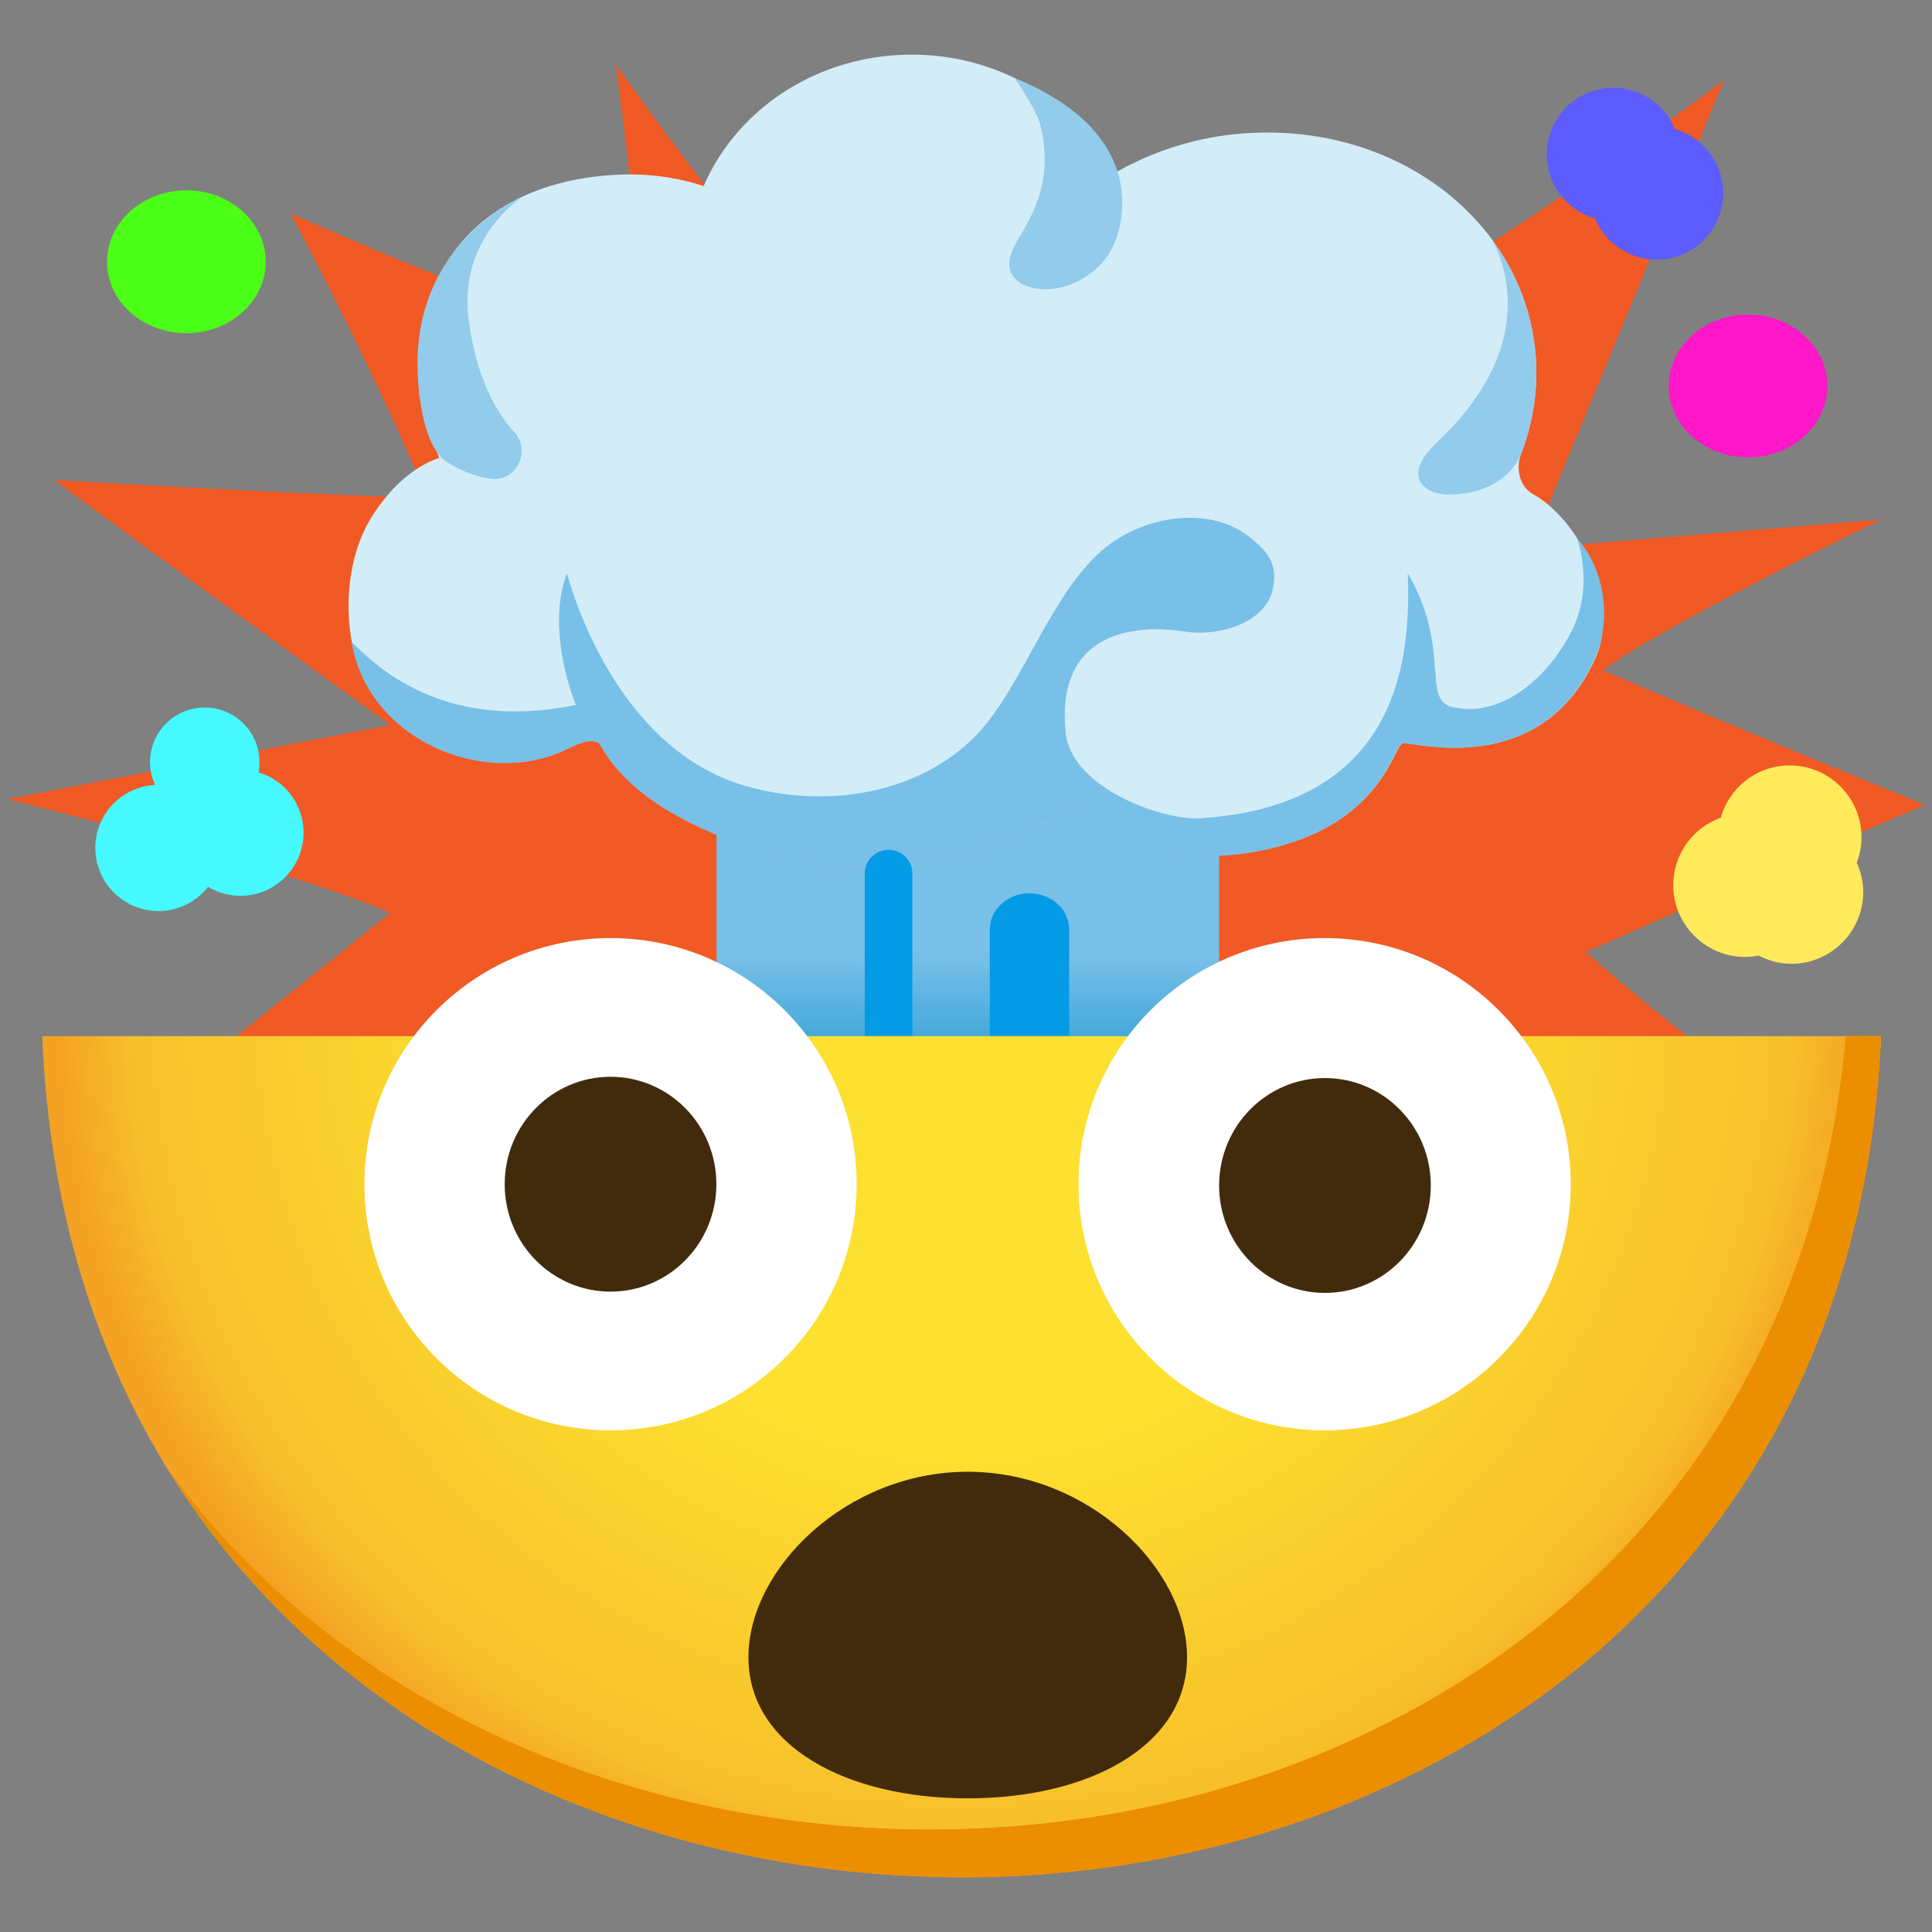 <svg viewBox="0 0 256 256" xml:space="preserve" xmlns="http://www.w3.org/2000/svg"><rect x="0" y="0" width="256" height="256" fill="#808080" stroke="none"/><path style="fill:#f15a24;stroke-width:1" d="M210.132 126.15c15.119-6.728 44.915-19.492 44.915-19.492s-27.946-11.48-42.602-17.81c6.372-5.194 36.903-20.018 36.903-20.018l-46.575 3.848 25.695-62.093s-40.456 30.72-56.164 34.653c.063-7.213.21-26.305.21-26.305s-14.319 15.686-21.426 20.964c-8.264-12.26-24.055-31.036-24.055-31.036s-14.11 17.263-21.89 29.164c-6.392-5.172-23.53-29.459-23.53-29.459s3.954 29.586 3.618 37.303c-16.402-3.933-46.702-17.6-46.702-17.6s13.121 24.896 17.978 37.66c-8.894-.064-38.669-1.683-49.308-2.335 8.6 6.519 44.514 32.467 44.514 32.467L.953 105.9s36.104 8.727 50.76 15.056c-3.574 2.902-12.89 10.366-20.375 16.338h192.189c-4.858-3.848-9.336-7.549-13.395-11.145z"/><linearGradient id="a" gradientUnits="userSpaceOnUse" x1="64.117" y1="60.706" x2="64.117" y2="67.834" gradientTransform="translate(-6.574 -1.064) scale(2.103)"><stop offset="0" style="stop-color:#78c0e8"/><stop offset="1" style="stop-color:#31a0d6"/></linearGradient><path style="fill:url(#a);stroke-width:1" d="M94.945 94.252h66.593v43.064H94.945Z"/><path style="fill:#ffea5c;stroke-width:1" d="M246.026 114.291a9.34 9.34 0 0 0 .63-3.343c0-5.257-4.268-9.526-9.525-9.526-4.352 0-7.99 2.944-9.125 6.94a9.483 9.483 0 0 0-6.288 8.915c0 5.257 4.269 9.525 9.526 9.525.61 0 1.198-.063 1.787-.189 1.304.673 2.755 1.093 4.332 1.093 5.256 0 9.525-4.268 9.525-9.525 0-1.367-.336-2.691-.862-3.89z"/><path style="fill:#5c5cff;stroke-width:1" d="M210.658 12.204a8.825 8.825 0 0 0-5.13 11.397c1.03 2.712 3.238 4.584 5.824 5.34a8.838 8.838 0 0 0 11.27 4.9 8.825 8.825 0 0 0 5.131-11.397c-1.03-2.712-3.238-4.584-5.824-5.34-1.83-4.395-6.792-6.603-11.271-4.9z"/><path style="fill:#45f9ff;stroke-width:1" d="M34.26 102.348a7.254 7.254 0 1 0-14.382-1.367 7.25 7.25 0 0 0 .673 3.028 8.346 8.346 0 0 0-7.906 7.864 8.369 8.369 0 0 0 7.864 8.831c2.838.169 5.425-1.114 7.065-3.196a8.343 8.343 0 0 0 3.806 1.178 8.369 8.369 0 0 0 8.831-7.864 8.332 8.332 0 0 0-5.95-8.474z"/><ellipse style="fill:#4bff17;stroke-width:1" cx="24.693" cy="34.682" rx="10.514" ry="9.462"/><ellipse style="fill:#ff17c8;stroke-width:1" cx="231.622" cy="51.146" rx="10.514" ry="9.462"/><path style="fill:#d2edf7;stroke-width:1" d="M203.151 65.487c-1.808-1.01-2.334-3.406-1.598-5.341a30.02 30.02 0 0 0 1.977-9.189c.967-18.462-15.203-33.601-36.02-33.391a40.33 40.33 0 0 0-19.955 5.446c-4.815-9.42-15.14-15.897-27.104-15.77-12.406.147-22.877 7.359-27.209 17.41a31.553 31.553 0 0 0-9.883-1.535c-16.864.147-29.06 10.051-27.84 28.534.21 3.133 2.692 9.042 2.692 9.042s-5.068 1.24-9.231 8.263c-3.386 5.699-3.743 14.888-.8 20.944 4.606 9.483 17.39 13.94 26.894 9.378 1.346-.652 2.881-1.472 4.269-.904.694.294 3.596 10.934 29.711 16.359 15.056 3.133 32.719-7.907 33.707-7.928 1.136-.02 2.145.673 3.091 1.304 0 0 6.981 8.011 22.604 4.269 14.74-3.512 16.17-13.52 17.432-13.92 1.01-.316 18.294 5.11 25.59-11.44 3.196-7.4-2.25-18.146-8.327-21.531z"/><path style="fill:#92cbeb;stroke-width:1" d="M55.35 49.632c.127 2.629.737 9.673 3.954 11.65 2.166 1.324 4.1 1.955 5.804 2.165 3.3.4 5.298-3.68 3.07-6.14-2.44-2.67-5.068-7.254-6.077-14.929-1.451-10.829 7.065-16.275 7.065-16.275s-14.635 5.93-13.815 23.53z"/><path style="fill:#78c0e8;stroke-width:1" d="M211.394 87.06c2.103-4.751 1.388-11.459-2.44-15.749 0 0 2.335 6.077-.609 12.112-2.986 6.12-9.315 11.838-15.918 10.261-4.12-.988-.084-7.759-5.887-17.726.294 9.4.105 30.7-27.483 32.467-5.046.315-17.137-4.038-17.852-11.355-1.598-15.939 13.542-13.731 15.707-13.395 5.194.778 10.872-1.471 11.734-5.572.778-3.722-1.03-5.193-2.734-6.665-4.878-4.164-12.553-3.386-17.978.063-8.243 5.257-12.049 19.177-18.588 25.926-7.633 7.864-19.997 9.757-30.532 6.729-18.041-5.194-23.676-28.198-23.676-28.198-2.355 6.014-.274 13.92 1.177 17.453-17.978 3.722-26.957-5.635-29.732-8.369.294 1.682.778 3.344 1.535 4.9 4.605 9.483 17.39 13.94 26.893 9.378 1.346-.652 2.881-1.472 4.269-.904.694.294 3.596 10.934 29.711 16.359 15.056 3.133 32.719-7.906 33.707-7.928 1.136-.02 2.145.673 3.091 1.304 0 0 6.981 8.012 22.604 4.269 14.74-3.512 16.17-13.52 17.432-13.92 1.01-.337 18.294 5.088 25.569-11.44z"/><path style="fill:#92cbeb;stroke-width:1" d="M134.434 10.333s2.797 3.995 3.365 6.076c2.208 8.138-1.956 13.542-3.154 15.75-.631 1.177-1.199 2.544-.757 3.785.483 1.345 1.955 2.06 3.343 2.27 3.743.61 7.633-1.45 9.715-4.604 2.04-3.154 5.761-15.813-12.512-23.277zm67.12 49.813a30.02 30.02 0 0 0 1.976-9.189c.378-7.107-1.809-13.689-5.804-19.135 1.998 3.638 2.503 8.159 1.661 12.28-1.156 5.615-4.752 10.514-8.915 14.446-5.068 4.773-1.472 6.981 1.45 6.981 7.045-.021 9.232-4.353 9.631-5.383z"/><path style="fill:#039be5;stroke-width:1" d="M141.668 137.295v-14.13c0-2.65-2.355-4.795-5.257-4.795-2.902 0-5.257 2.145-5.257 4.795v14.13zm-20.775 0v-21.532a3.15 3.15 0 0 0-3.154-3.154 3.15 3.15 0 0 0-3.154 3.154v21.532z"/><radialGradient id="b" cx="63.72" cy="-2088.9" r="56.957" gradientTransform="matrix(2.103 0 0 -2.103 -6.574 -4261.18)" gradientUnits="userSpaceOnUse"><stop offset=".5" style="stop-color:#fde030"/><stop offset=".919" style="stop-color:#f7c02b"/><stop offset="1" style="stop-color:#f4a223"/></radialGradient><path style="fill:url(#b);stroke-width:1" d="M127.411 248.74c32.382 0 62.661-10.935 84.95-30.49 22.773-20.207 35.473-48.069 36.861-80.955H5.601c3.112 76.497 64.637 111.444 121.81 111.444Z"/><path style="fill:#eb8f00;stroke-width:1" d="M21.897 194.195c.315.525.694 1.009 1.03 1.535-.21-.358-.442-.715-.652-1.052-.126-.168-.273-.315-.378-.483z"/><path style="fill:#eb8f00;stroke-width:1" d="M244.596 137.295c-2.67 30.132-15.14 55.743-36.461 74.647-22.29 19.555-52.568 30.489-84.95 30.489-37.786 0-77.465-15.308-100.93-47.753.21.358.42.715.65 1.052a94.491 94.491 0 0 0 2.25 3.385c.569.82 1.115 1.64 1.704 2.44a110.165 110.165 0 0 0 3.848 4.92c.63.756 1.283 1.471 1.913 2.207.905 1.03 1.83 2.04 2.755 3.028a96.21 96.21 0 0 0 6.14 5.972c.694.63 1.409 1.22 2.103 1.83a159.007 159.007 0 0 0 3.616 2.964 85.32 85.32 0 0 0 2.187 1.661c1.24.926 2.524 1.809 3.806 2.692.589.4 1.178.82 1.766 1.22a110.663 110.663 0 0 0 5.447 3.322c.693.4 1.408.778 2.102 1.156 1.367.757 2.755 1.472 4.143 2.187.672.336 1.366.694 2.04 1.01a116.23 116.23 0 0 0 5.95 2.67c.526.21 1.051.4 1.556.61 1.62.651 3.26 1.261 4.92 1.85.694.252 1.41.484 2.103.736 1.83.61 3.68 1.198 5.53 1.724.337.105.673.21.988.295 2.166.61 4.332 1.135 6.519 1.64.652.147 1.283.273 1.934.42 1.746.379 3.491.694 5.236 1.01.568.105 1.115.21 1.661.294 2.23.357 4.458.652 6.687.904.484.063.967.084 1.43.147 1.83.19 3.659.337 5.488.442.63.042 1.262.084 1.871.105 2.25.105 4.521.19 6.771.19 32.382 0 62.661-10.935 84.95-30.49a111.116 111.116 0 0 0 4.269-3.995 90.36 90.36 0 0 0 1.388-1.43c.883-.904 1.787-1.83 2.649-2.755.547-.589 1.051-1.198 1.577-1.808.736-.841 1.472-1.682 2.187-2.565.547-.673 1.072-1.367 1.598-2.04.652-.82 1.283-1.64 1.913-2.502a132.41 132.41 0 0 0 1.556-2.23c.568-.82 1.136-1.64 1.683-2.48.504-.8 1.009-1.598 1.492-2.398.505-.82 1.01-1.64 1.493-2.48.484-.842.947-1.704 1.41-2.545.44-.82.882-1.64 1.303-2.481.463-.883.883-1.788 1.325-2.713.378-.82.757-1.64 1.135-2.481.42-.946.82-1.892 1.22-2.86.336-.82.652-1.64.967-2.46.378-.988.757-1.997 1.093-3.007.274-.799.547-1.619.82-2.439.337-1.051.673-2.103.989-3.175.231-.8.441-1.598.673-2.418.294-1.115.588-2.229.862-3.343.189-.778.357-1.557.525-2.356.253-1.177.505-2.355.736-3.553.148-.736.253-1.493.379-2.229.21-1.262.42-2.523.589-3.806.084-.673.168-1.346.23-2.04.17-1.366.337-2.733.463-4.12.042-.527.064-1.052.106-1.578.126-1.556.21-3.133.294-4.71h-4.647z"/><path style="fill:#eb8f00;stroke-width:1" d="M244.596 137.295c-2.67 30.132-15.14 55.743-36.461 74.647-22.29 19.555-52.568 30.489-84.95 30.489-37.786 0-77.465-15.308-100.93-47.753.21.358.42.715.65 1.052a94.491 94.491 0 0 0 2.25 3.385c.569.82 1.115 1.64 1.704 2.44a110.165 110.165 0 0 0 3.848 4.92c.63.756 1.283 1.471 1.913 2.207.905 1.03 1.83 2.04 2.755 3.028a96.21 96.21 0 0 0 6.14 5.972c.694.63 1.409 1.22 2.103 1.83a159.007 159.007 0 0 0 3.616 2.964 85.32 85.32 0 0 0 2.187 1.661c1.24.926 2.524 1.809 3.806 2.692.589.4 1.178.82 1.766 1.22a110.663 110.663 0 0 0 5.447 3.322c.693.4 1.408.778 2.102 1.156 1.367.757 2.755 1.472 4.143 2.187.672.336 1.366.694 2.04 1.01a116.23 116.23 0 0 0 5.95 2.67c.526.21 1.051.4 1.556.61 1.62.651 3.26 1.261 4.92 1.85.694.252 1.41.484 2.103.736 1.83.61 3.68 1.198 5.53 1.724.337.105.673.21.988.295 2.166.61 4.332 1.135 6.519 1.64.652.147 1.283.273 1.934.42 1.746.379 3.491.694 5.236 1.01.568.105 1.115.21 1.661.294 2.23.357 4.458.652 6.687.904.484.063.967.084 1.43.147 1.83.19 3.659.337 5.488.442.63.042 1.262.084 1.871.105 2.25.105 4.521.19 6.771.19 32.382 0 62.661-10.935 84.95-30.49a111.116 111.116 0 0 0 4.269-3.995 90.36 90.36 0 0 0 1.388-1.43c.883-.904 1.787-1.83 2.649-2.755.547-.589 1.051-1.198 1.577-1.808.736-.841 1.472-1.682 2.187-2.565.547-.673 1.072-1.367 1.598-2.04.652-.82 1.283-1.64 1.913-2.502a132.41 132.41 0 0 0 1.556-2.23c.568-.82 1.136-1.64 1.683-2.48.504-.8 1.009-1.598 1.492-2.398.505-.82 1.01-1.64 1.493-2.48.484-.842.947-1.704 1.41-2.545.44-.82.882-1.64 1.303-2.481.463-.883.883-1.788 1.325-2.713.378-.82.757-1.64 1.135-2.481.42-.946.82-1.892 1.22-2.86.336-.82.652-1.64.967-2.46.378-.988.757-1.997 1.093-3.007.274-.799.547-1.619.82-2.439.337-1.051.673-2.103.989-3.175.231-.8.441-1.598.673-2.418.294-1.115.588-2.229.862-3.343.189-.778.357-1.557.525-2.356.253-1.177.505-2.355.736-3.553.148-.736.253-1.493.379-2.229.21-1.262.42-2.523.589-3.806.084-.673.168-1.346.23-2.04.17-1.366.337-2.733.463-4.12.042-.527.064-1.052.106-1.578.126-1.556.21-3.133.294-4.71h-4.647z"/><path style="fill:#eb8f00;stroke-width:1" d="M248.928 142.005c.126-1.556.23-3.133.294-4.71h-.021a171.81 171.81 0 0 1-.273 4.71z"/><radialGradient id="c" cx="63.72" cy="-2088.9" r="56.957" gradientTransform="matrix(2.103 0 0 -2.103 -6.574 -4261.18)" gradientUnits="userSpaceOnUse"><stop offset=".5" style="stop-color:#fde030"/><stop offset=".919" style="stop-color:#f7c02b"/><stop offset="1" style="stop-color:#f4a223"/></radialGradient><path style="fill:url(#c);stroke-width:1" d="M248.928 142.005c.126-1.556.23-3.133.294-4.71h-.021a171.81 171.81 0 0 1-.273 4.71z"/><path style="fill:#422b0d;stroke-width:1" d="M157.29 219.595c0 11.776-13.015 18.694-29.059 18.694-16.043 0-29.06-6.918-29.06-18.694 0-11.775 13.017-24.58 29.06-24.58 16.044 0 29.06 12.805 29.06 24.58z"/><circle style="fill:#fff;stroke-width:1" cx="80.899" cy="156.913" r="32.613"/><ellipse style="fill:#422b0d;stroke-width:1" cx="80.899" cy="156.913" rx="14.025" ry="14.235"/><circle style="fill:#fff;stroke-width:1" cx="175.522" cy="156.913" r="32.613"/><ellipse style="fill:#422b0d;stroke-width:1" cx="175.564" cy="157.082" rx="14.025" ry="14.235"/></svg>